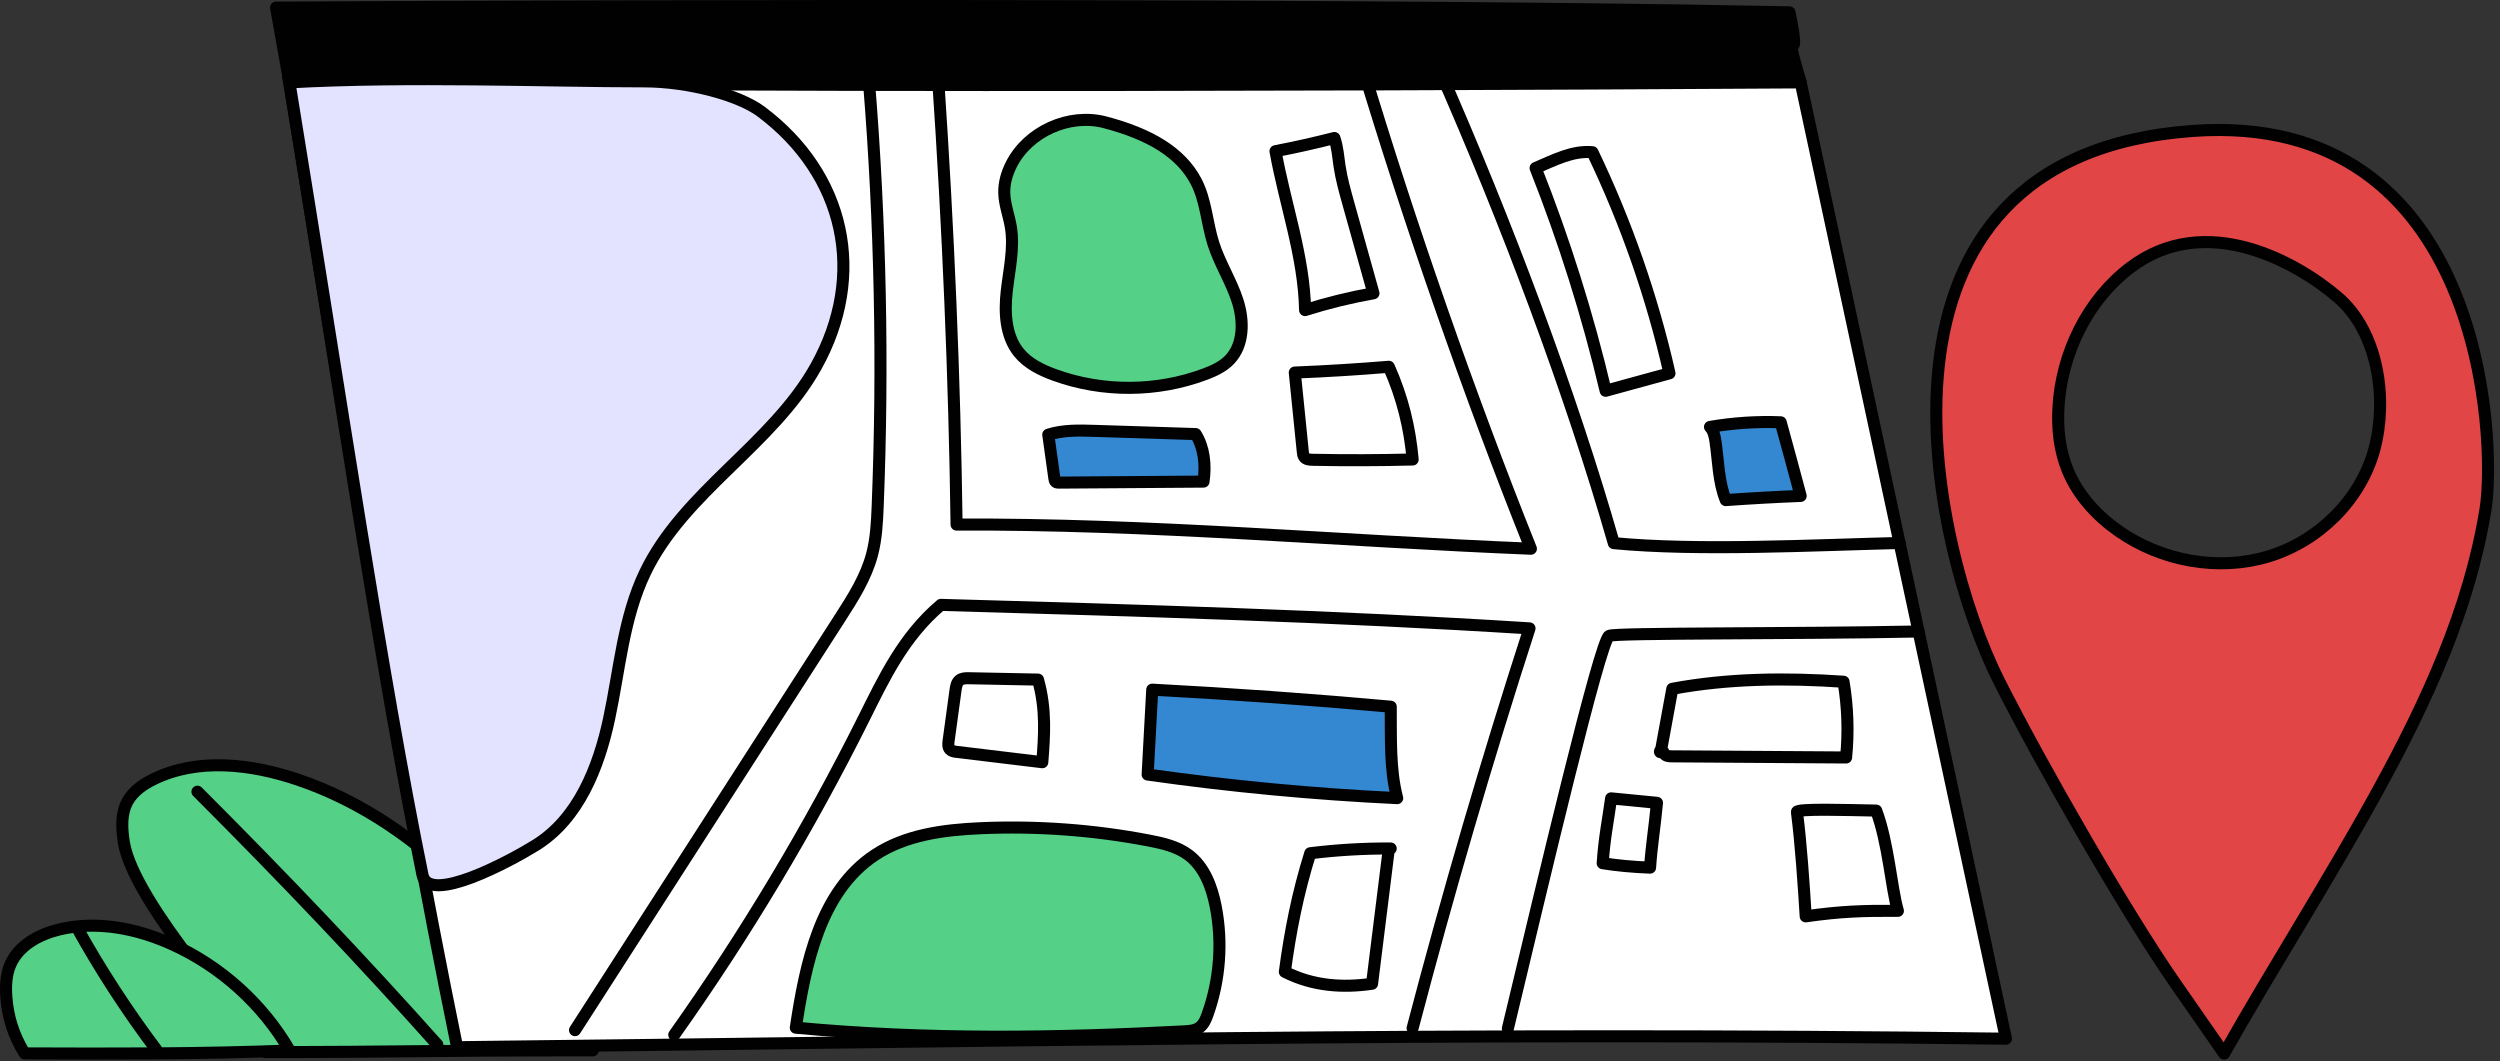 <svg width="311" height="132" viewBox="0 0 311 132" fill="none" xmlns="http://www.w3.org/2000/svg" style="width: 100%; height: 100%;">
<rect x="0" y="0" width="311" height="132" fill="#333333" stroke="none"/>
<g clip-path="url(#clip0_35_3403)">
<path d="M73.746 130.664C64.466 116.46 53.137 102.422 37.063 96.991C31.242 95.024 24.621 94.231 19.102 96.933C17.819 97.561 16.579 98.414 15.884 99.662C15.021 101.212 15.132 103.11 15.42 104.86C16.658 112.373 31.081 128.27 33.074 130.877C49.861 130.877 53.013 130.664 73.746 130.664Z" fill="#55D087" stroke="#010101" stroke-width="1.5" stroke-linecap="round" stroke-linejoin="round"></path>
<path d="M36.03 130.685C32.672 124.901 27.471 120.206 21.375 117.455C16.98 115.471 11.974 114.492 7.292 115.645C4.826 116.252 2.344 117.609 1.318 119.932C0.752 121.213 0.687 122.659 0.791 124.055C0.966 126.391 1.626 128.751 3.065 131.042C14.035 131.081 25.005 131.122 36.03 130.685Z" fill="#55D087" stroke="#010101" stroke-width="1.5" stroke-linecap="round" stroke-linejoin="round"></path>
<path d="M24.562 98.487C35.55 109.475 45.163 119.608 54.413 129.968L24.562 98.487Z" fill="white"></path>
<path d="M24.562 98.487C35.55 109.475 45.163 119.608 54.413 129.968" stroke="#010101" stroke-width="1.5" stroke-linecap="round" stroke-linejoin="round"></path>
<path d="M9.534 115.318C12.486 120.63 15.803 125.739 19.455 130.596L9.534 115.318Z" fill="white"></path>
<path d="M9.534 115.318C12.486 120.63 15.803 125.739 19.455 130.596" stroke="#010101" stroke-width="1.5" stroke-linecap="round" stroke-linejoin="round"></path>
<path d="M34.345 0.947C34.345 0.947 158.477 0.228 222.616 1.536C224.341 9.964 221.388 1.247 224.002 10.246C161.168 10.98 36 10.246 36 10.246L34.345 0.946V0.947Z" fill="#010101" stroke="#010101" stroke-width="1.5" stroke-linecap="round" stroke-linejoin="round"></path>
<path d="M224.002 10.247C224.002 10.247 247.721 120.659 249.539 129.213C182.192 128.357 124.922 129.529 56.866 130.274C48.615 90.034 42.368 49.089 35.856 9.558C60.081 11.336 224.002 10.247 224.002 10.247Z" fill="white" stroke="#010101" stroke-width="1.5" stroke-linecap="round" stroke-linejoin="round"></path>
<path d="M94.675 13.878C105.157 21.717 107.888 34.174 101.509 45.603C96.071 55.347 85.052 61.179 80.239 71.247C77.546 76.88 77.081 83.273 75.779 89.379C74.477 95.485 71.954 101.848 66.649 105.14C63.415 107.147 53.323 112.577 52.561 108.849C47.499 84.074 42.531 50.283 36 10.247C50.538 9.424 68.409 10.119 80.035 10.119C85.726 10.119 91.967 11.853 94.675 13.878Z" fill="#E3E3FF" stroke="#010101" stroke-width="1.5" stroke-linecap="round" stroke-linejoin="round"></path>
<path d="M108.106 10.247C109.524 27.762 109.885 45.362 109.186 62.921C109.105 64.964 109.006 67.025 108.478 69C107.714 71.858 106.091 74.398 104.491 76.886C93.505 93.974 82.518 111.062 71.532 128.15" stroke="#010101" stroke-width="1.5" stroke-linecap="round" stroke-linejoin="round"></path>
<path d="M83.88 128.733C92.733 116.241 100.625 103.068 107.463 89.368C109.959 84.368 112.365 79.222 117.048 75.247C141.528 75.942 166.009 76.637 190.272 78.169C184.957 94.608 180.106 111.196 175.726 127.908" stroke="#010101" stroke-width="1.5" stroke-linecap="round" stroke-linejoin="round"></path>
<path d="M187.578 127.946C191.98 109.593 199.016 79.769 200.171 79.101C200.858 78.704 223.137 78.872 238.673 78.555" stroke="#010101" stroke-width="1.5" stroke-linecap="round" stroke-linejoin="round"></path>
<path d="M116.707 9.895C117.954 28.341 118.749 46.817 118.998 65.258C142.745 65.126 166.995 67.314 190.444 68.261C182.733 48.981 175.374 27.861 169.392 7.977" stroke="#010101" stroke-width="1.5" stroke-linecap="round" stroke-linejoin="round"></path>
<path d="M178.951 8.421C187.432 27.651 195.389 48.831 200.758 67.566C211.234 68.577 225.787 67.8 236.309 67.547" stroke="#010101" stroke-width="1.5" stroke-linecap="round" stroke-linejoin="round"></path>
<path d="M129.124 84.542C126.261 84.485 123.398 84.429 120.535 84.372C120.133 84.364 119.696 84.367 119.379 84.614C119.019 84.894 118.931 85.393 118.869 85.845C118.581 87.948 118.294 90.051 118.006 92.155C117.955 92.525 117.92 92.949 118.173 93.225C118.377 93.448 118.704 93.497 119.003 93.533C122.556 93.962 126.109 94.39 129.662 94.819C129.916 91.523 130.17 88.227 129.124 84.542Z" stroke="#010101" stroke-width="1.5" stroke-linecap="round" stroke-linejoin="round"></path>
<path d="M173.009 87.913C163.133 87.024 153.241 86.317 143.339 85.794C143.148 89.313 142.958 92.833 142.767 96.352C153.061 97.815 163.424 98.795 173.81 99.287C172.888 95.75 173.043 91.941 173.008 87.913H173.009Z" fill="#3488d2" stroke="#010101" stroke-width="1.5" stroke-linecap="round" stroke-linejoin="round"></path>
<path d="M159.836 120.896C160.488 115.973 161.441 111.09 162.997 106.143C166.315 105.732 169.66 105.535 173.004 105.555C172.777 105.693 172.721 105.993 172.689 106.258C172.02 111.631 171.351 117.004 170.682 122.377C167.07 122.906 163.349 122.679 159.836 120.896Z" stroke="#010101" stroke-width="1.5" stroke-linecap="round" stroke-linejoin="round"></path>
<path d="M208.035 85.687C207.553 88.315 207.07 90.942 206.588 93.57C206.398 93.631 206.528 93.227 206.711 93.307C206.894 93.387 206.931 93.626 207.047 93.788C207.241 94.058 207.624 94.085 207.956 94.087C215.188 94.135 222.42 94.183 229.653 94.23C229.967 91.094 229.86 87.916 229.336 84.807C222.21 84.324 215.047 84.38 208.035 85.687Z" stroke="#010101" stroke-width="1.5" stroke-linecap="round" stroke-linejoin="round"></path>
<path d="M165.998 17.167C163.573 17.786 161.13 18.333 158.672 18.807C159.86 25.415 162.22 31.861 162.353 38.574C165.137 37.691 167.98 36.993 170.857 36.485C169.813 32.751 168.77 29.017 167.726 25.283C167.301 23.762 166.875 22.236 166.641 20.674C166.468 19.522 166.401 18.352 165.998 17.167Z" stroke="#010101" stroke-width="1.5" stroke-linecap="round" stroke-linejoin="round"></path>
<path d="M172.769 45.628C168.875 45.95 164.975 46.189 161.071 46.347C161.405 49.644 161.738 52.94 162.072 56.237C162.093 56.447 162.118 56.667 162.24 56.839C162.461 57.152 162.903 57.19 163.286 57.198C167.435 57.28 171.586 57.268 175.734 57.161C175.391 53.281 174.483 49.452 172.77 45.629L172.769 45.628Z" stroke="#010101" stroke-width="1.5" stroke-linecap="round" stroke-linejoin="round"></path>
<path d="M137.47 15.216C133.011 14.045 127.887 16.352 125.808 20.466C125.259 21.553 124.905 22.758 124.929 23.976C124.958 25.419 125.508 26.796 125.746 28.22C126.187 30.861 125.542 33.543 125.242 36.204C124.942 38.865 125.069 41.796 126.762 43.869C127.878 45.236 129.534 46.044 131.193 46.646C137.172 48.817 143.925 48.783 149.882 46.554C150.992 46.139 152.103 45.631 152.932 44.784C154.746 42.931 154.756 39.928 153.965 37.458C153.174 34.988 151.727 32.768 150.942 30.296C150.122 27.717 150.029 24.891 148.756 22.503C146.868 18.961 143.029 16.676 137.47 15.216Z" fill="#55D087" stroke="#010101" stroke-width="1.5" stroke-linecap="round" stroke-linejoin="round"></path>
<path d="M148.738 53.999C144.552 53.866 140.366 53.734 136.18 53.601C134.24 53.54 132.255 53.484 130.405 54.07C130.659 55.895 130.913 57.72 131.168 59.545C131.188 59.691 131.216 59.85 131.329 59.945C131.437 60.035 131.59 60.038 131.73 60.037C137.725 59.995 143.721 59.953 149.716 59.911C150.033 57.815 149.777 55.635 148.738 53.999Z" fill="#3488d2" stroke="#010101" stroke-width="1.5" stroke-linecap="round" stroke-linejoin="round"></path>
<path d="M191.028 20.905C194.596 29.914 197.511 39.183 199.742 48.613C202.389 47.888 205.037 47.163 207.684 46.438C205.532 36.951 202.311 27.707 198.103 18.936C195.615 18.695 193.259 19.965 191.028 20.904V20.905Z" stroke="#010101" stroke-width="1.5" stroke-linecap="round" stroke-linejoin="round"></path>
<path d="M221.52 52.534C218.579 52.417 215.625 52.61 212.724 53.11C213.166 53.581 213.307 54.254 213.402 54.894C213.769 57.351 213.755 59.907 214.684 62.211C217.787 61.989 220.893 61.816 224.002 61.692C223.223 58.782 222.444 55.873 221.52 52.534Z" fill="#3488d2" stroke="#010101" stroke-width="1.5" stroke-linecap="round" stroke-linejoin="round"></path>
<path d="M233.401 100.837C229.872 100.768 223.481 100.569 223.538 101.013C224.045 104.943 224.383 110.039 224.63 113.993C228.919 113.376 231.765 113.277 236.098 113.309C235.271 110.475 234.929 104.92 233.401 100.837Z" stroke="#010101" stroke-width="1.5" stroke-linecap="round" stroke-linejoin="round"></path>
<path d="M206.129 99.872C204.227 99.687 202.325 99.502 200.423 99.316C200.046 102.079 199.577 104.255 199.376 107.383C201.017 107.652 203.14 107.859 205.268 107.932C205.434 105.353 205.855 102.791 206.129 99.872Z" stroke="#010101" stroke-width="1.5" stroke-linecap="round" stroke-linejoin="round"></path>
<path d="M98.998 127.844C100.21 119.822 102.054 110.875 108.811 106.384C112.628 103.847 117.387 103.23 121.966 103.031C128.991 102.725 136.051 103.242 142.956 104.569C144.671 104.899 146.434 105.303 147.836 106.344C149.815 107.813 150.748 110.304 151.225 112.722C152.108 117.197 151.756 121.91 150.218 126.205C150.001 126.81 149.738 127.439 149.22 127.819C148.679 128.216 147.967 128.267 147.297 128.302C131.349 129.134 115.371 129.387 98.998 127.844Z" fill="#55D087" stroke="#010101" stroke-width="1.5" stroke-linecap="round" stroke-linejoin="round"></path>
<path d="M272.775 16.288C229.087 19.423 240.269 68.041 248.674 84.706C253.923 95.114 264.438 113.453 270.586 122.299C272.617 125.221 274.648 128.143 276.679 131.065C282.615 120.525 289.565 109.701 295.746 98.455C301.827 87.39 307.226 75.726 309.211 63.257C310.513 55.076 309.141 13.678 272.776 16.287L272.775 16.288ZM295.377 55.866C293.683 62.172 288.448 67.324 282.199 69.215C275.95 71.106 268.887 69.798 263.54 66.05C260.81 64.136 258.471 61.569 257.211 58.483C256.224 56.064 255.926 53.403 256.064 50.795C256.42 44.042 259.64 37.334 265.04 33.264C274.359 26.241 285.635 32.525 290.857 37.009C295.811 41.262 297.069 49.56 295.375 55.866H295.377Z" fill="#e14545" stroke="#010101" stroke-width="1.5" stroke-linecap="round" stroke-linejoin="round"></path>
</g>
<defs>
<clipPath id="clip0_35_3403">
<rect width="310.262" height="131.816" fill="white"></rect>
</clipPath>
</defs>
</svg>
